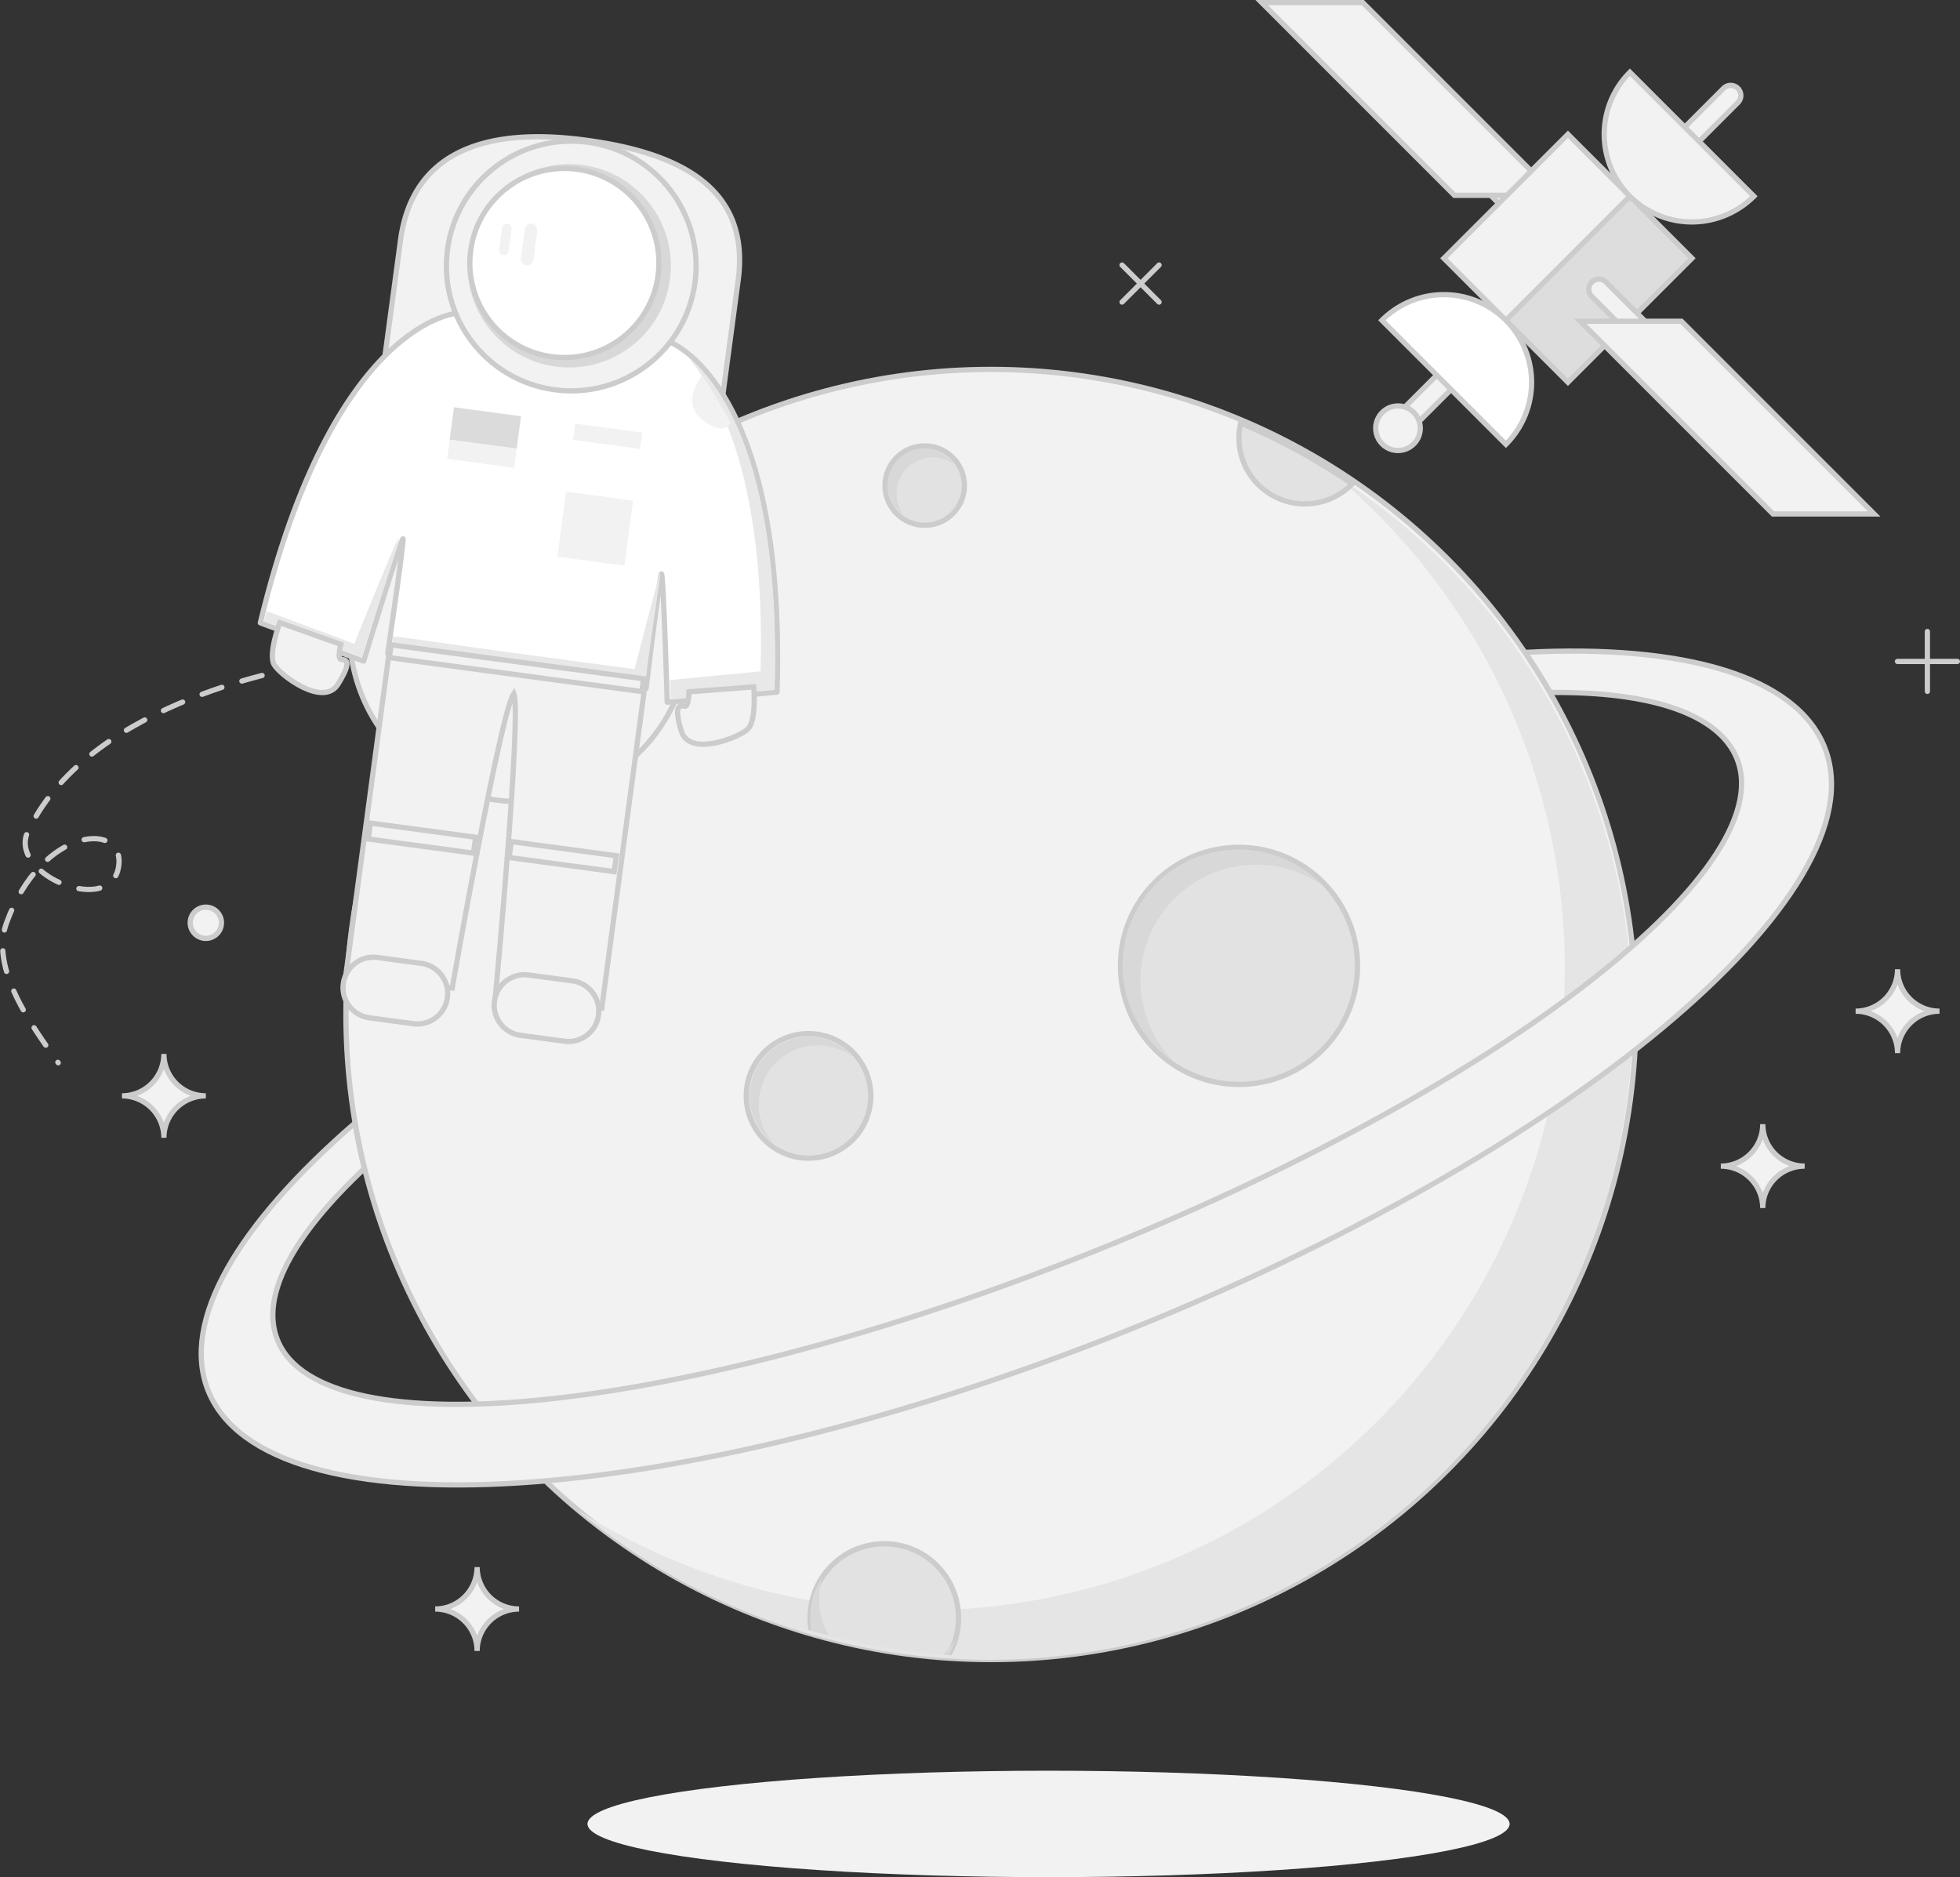 <svg xmlns="http://www.w3.org/2000/svg" xmlns:xlink="http://www.w3.org/1999/xlink" width="373.83" height="358.01" viewBox="0 0 373.83 358.01"><rect x="0" y="0" width="373.83" height="358.01" fill="#333333" stroke="none"/><defs><style>.cls-1,.cls-2,.cls-3{fill:none;}.cls-10,.cls-12,.cls-14,.cls-2,.cls-3,.cls-4,.cls-6{stroke:#ccc;}.cls-10,.cls-2,.cls-3{stroke-linecap:round;stroke-linejoin:round;}.cls-2{stroke-dasharray:4;}.cls-4,.cls-9{fill:#f2f2f2;}.cls-12,.cls-14,.cls-4,.cls-6{stroke-miterlimit:10;}.cls-5{fill:#e5e5e5;}.cls-6{fill:#e2e2e2;}.cls-7{fill:#d8d8d8;}.cls-8{clip-path:url(#clip-path);}.cls-10,.cls-12{fill:#fff;}.cls-11{fill:#e8e8e8;}.cls-13{fill:#dbdbdb;}.cls-14{fill:#ddd;}</style><clipPath id="clip-path"><circle class="cls-1" cx="189.01" cy="192.85" r="123.03"/></clipPath></defs><title>待开发</title><g id="图层_2" data-name="图层 2"><g id="图层_1-2" data-name="图层 1"><path class="cls-2" d="M57.81,127.14s-40.14,6.14-52.26,31c-4.79,8.14,15.07,16.73,17,7.53S8,157.27,1.23,176.06c-3.2,8.79,4.9,19.61,9.87,26.63"/><line class="cls-3" x1="361.9" y1="126.15" x2="373.33" y2="126.15"/><line class="cls-3" x1="367.61" y1="120.44" x2="367.61" y2="131.86"/><line class="cls-3" x1="214.01" y1="50.55" x2="221.07" y2="57.61"/><line class="cls-3" x1="221.07" y1="50.55" x2="214.01" y2="57.61"/><circle class="cls-4" cx="39.26" cy="175.99" r="2.98"/><circle class="cls-4" cx="189.01" cy="193.48" r="123.03"/><path class="cls-5" d="M254.64,90.64A122.56,122.56,0,0,1,110.17,288,122.55,122.55,0,1,0,254.64,90.64Z"/><circle class="cls-6" cx="154.21" cy="209.01" r="11.88"/><path class="cls-7" d="M144.72,210.67a11.25,11.25,0,0,1,18-9.06A11.26,11.26,0,1,0,147.45,218,11.21,11.21,0,0,1,144.72,210.67Z"/><circle class="cls-6" cx="236.31" cy="184.21" r="22.61"/><path class="cls-7" d="M217.53,187a22.09,22.09,0,0,1,34.58-18.22,22.09,22.09,0,1,0-28.35,33.58A22,22,0,0,1,217.53,187Z"/><path class="cls-4" d="M344.21,222.4a8,8,0,0,0-8,8h0a8,8,0,0,0-8-8h0a8,8,0,0,0,8-8h0a8,8,0,0,0,8,8Z"/><path class="cls-4" d="M99,306.87a8,8,0,0,0-8,8h0a8,8,0,0,0-8-8h0a8,8,0,0,0,8-8h0a8,8,0,0,0,8,8Z"/><path class="cls-4" d="M39.26,209a8,8,0,0,0-8,8h0a8,8,0,0,0-8-8h0a8,8,0,0,0,8-8h0a8,8,0,0,0,8,8Z"/><path class="cls-4" d="M369.92,192.85a8,8,0,0,0-8,8h0a8,8,0,0,0-8-8h0a8,8,0,0,0,8-8h0a8,8,0,0,0,8,8Z"/><circle class="cls-6" cx="176.37" cy="92.61" r="7.57"/><path class="cls-7" d="M171,94.23A6.94,6.94,0,0,1,182,88.55a6.95,6.95,0,1,0-9.68,9.68A6.91,6.91,0,0,1,171,94.23Z"/><path class="cls-6" d="M248.9,96.1a12.54,12.54,0,0,0,9-3.81,122.74,122.74,0,0,0-21.26-11.61A12.55,12.55,0,0,0,248.9,96.1Z"/><g class="cls-8"><circle class="cls-6" cx="168.66" cy="308.58" r="14.16"/><path class="cls-7" d="M170.39,319.09a14.17,14.17,0,0,1-13.54-18.32,14.16,14.16,0,1,0,25.35,12A14.14,14.14,0,0,1,170.39,319.09Z"/></g><ellipse class="cls-9" cx="199.99" cy="347.86" rx="87.94" ry="10.15"/><path class="cls-4" d="M131.26,124.76A32.45,32.45,0,0,1,94.79,152.6h0a32.45,32.45,0,0,1-27.84-36.48l9.44-70.3c2.38-17.76,17.54-21.47,35.3-19.09h0c17.76,2.38,31.48,9,29.1,26.72Z"/><path class="cls-4" d="M98.88,127.54l-.48-.06-24.15-3.24L66,185.7l20.25,2.72S95.48,135.73,98,132.26c1.52,4-3.47,57.27-3.47,57.27l20.25,2.72L123,130.79Z"/><path class="cls-10" d="M127.45,65.11l-20.07-2.69L87.32,59.72s-23.69,1.21-37.67,59.07l19.71,7.3s7.37-24.1,7.52-23.3-2.93,21.84-2.93,21.84L98.58,128h0l24.64,3.31s2.57-21.11,2.93-21.84,1.11,24.46,1.11,24.46L148.2,132C150,72.53,127.45,65.11,127.45,65.11Z"/><path class="cls-11" d="M123.49,127c.82-6.52,2.7-18.29,2.42-17.73-.35.72-4.88,18.35-4.88,18.35l-25.79-3.46h0L75,121.33l-.42,2.91,24.07,3.33h0L123,130.83S123.21,129.26,123.49,127Z"/><path class="cls-11" d="M70.44,120.63s5.79-17.14,5.64-17.93-8.51,20.08-8.51,20.08l-16.75-6.24c-.16.65-.33,1.31-.49,2L69,125.38s.61-2,1.48-4.81Z"/><path class="cls-11" d="M131.06,67.89c6.32,7.51,15,24.07,14,60.15l-17.29,1.66c.07,2.23.12,3.72.12,3.72l19.85-1.82C149,88.49,137.35,73.05,131.06,67.89Z"/><circle class="cls-4" cx="108.95" cy="50.73" r="23.81" transform="translate(44.17 151.96) rotate(-82.35)"/><circle class="cls-7" cx="108.95" cy="50.73" r="19.42" transform="matrix(0.13, -0.99, 0.99, 0.13, 44.18, 151.96)"/><circle class="cls-12" cx="107.64" cy="50.16" r="18.03" transform="translate(43.6 150.16) rotate(-82.35)"/><path class="cls-9" d="M101.73,49.59a1.22,1.22,0,0,1-1.37,1h0a1.22,1.22,0,0,1-1-1.37l.75-5.59a1.22,1.22,0,0,1,1.37-1h0a1.22,1.22,0,0,1,1,1.37Z"/><path class="cls-9" d="M97,47.87a.92.92,0,0,1-1,.79h0a.92.92,0,0,1-.79-1l.57-4.21a.92.92,0,0,1,1-.79h0a.92.92,0,0,1,.79,1Z"/><path class="cls-4" d="M85.33,190.24a5.79,5.79,0,0,1-6.51,5l-8.34-1.12a5.79,5.79,0,0,1-5-6.51h0a5.79,5.79,0,0,1,6.51-5l8.34,1.12a5.79,5.79,0,0,1,5,6.51Z"/><rect class="cls-4" x="97.25" y="103.14" width="2.46" height="48.59" transform="translate(-40.91 208.08) rotate(-82.35)"/><rect class="cls-9" x="107.28" y="94.37" width="12.52" height="12.9" transform="translate(-1.51 199.93) rotate(-82.35)"/><rect class="cls-9" x="114.34" y="76.74" width="3.13" height="12.9" transform="translate(18.02 187) rotate(-82.35)"/><rect class="cls-13" x="89.44" y="75.19" width="6.26" height="12.9" transform="translate(-0.67 162.51) rotate(-82.35)"/><rect class="cls-9" x="90.06" y="80.08" width="3.7" height="12.9" transform="translate(-6.07 166.12) rotate(-82.36)"/><path class="cls-9" d="M133.84,71.69s-4.1,4.93,0,8.29,5.54.75,5.54.75S135.54,73.6,133.84,71.69Z"/><path class="cls-4" d="M53.35,118.74s-2.21,6-1.08,8,9.39,8.25,12.2,3.74,1.49-4.68.63-4.7-.09-2.88-.09-2.88Z"/><path class="cls-4" d="M143.76,131s.56,6.34-1.08,8-11.23,5.48-12.75.39-.2-4.91.63-4.7.85-2.75.85-2.75Z"/><rect class="cls-4" x="78.94" y="149.72" width="3.06" height="20.25" transform="translate(-88.66 218.32) rotate(-82.35)"/><rect class="cls-4" x="105.8" y="153.27" width="3.06" height="20.21" transform="translate(-68.88 248) rotate(-82.35)"/><path class="cls-4" d="M114.16,193.58a5.79,5.79,0,0,1-6.51,5l-8.34-1.12a5.79,5.79,0,0,1-5-6.51h0a5.79,5.79,0,0,1,6.51-5l8.33,1.12a5.79,5.79,0,0,1,5,6.51Z"/><path class="cls-4" d="M348,142.51c-5.4-13.57-26.77-19.67-57.1-18.09q2.53,3.73,4.78,7.65c19.22-.21,32.22,4.11,35.62,12.66,8.56,21.52-46.82,63.77-123.71,94.36S61.48,277,52.91,255.53c-3.33-8.38,3-19.9,16.58-32.66-.7-2.86-1.3-5.75-1.8-8.68-22.27,19.29-33.29,37.7-28,51,11.06,27.8,89.05,22.87,174.2-11S359.1,170.31,348,142.51Z"/><rect class="cls-4" x="285.43" y="29.4" width="3.86" height="16.34" transform="translate(57.6 214.2) rotate(-45)"/><polygon class="cls-4" points="277.4 37.25 240.65 0.5 259.93 0.5 296.68 37.25 277.4 37.25"/><path class="cls-4" d="M328.73,16.85a1.93,1.93,0,1,1,2.73,2.73l-11,11-2.73-2.73Z"/><path class="cls-4" d="M266.64,78.94l11-11,2.73,2.73-11,11a1.93,1.93,0,0,1-2.73-2.73Z"/><polygon class="cls-4" points="275.39 49.26 299.05 25.61 310.87 37.43 302.69 52.9 287.22 61.09 275.39 49.26"/><rect class="cls-14" x="288.24" y="46.81" width="33.45" height="16.72" transform="translate(50.31 231.8) rotate(-45)"/><path class="cls-4" d="M334.52,37.43a16.72,16.72,0,0,1-23.65-23.65Z"/><path class="cls-12" d="M287.22,84.74a16.72,16.72,0,0,0-23.65-23.65Z"/><path class="cls-4" d="M303.59,53.81a1.93,1.93,0,0,1,2.73,0l11.55,11.55-2.73,2.73L303.59,56.54A1.93,1.93,0,0,1,303.59,53.81Z"/><polygon class="cls-4" points="338.16 98.02 301.41 61.27 320.7 61.27 357.45 98.02 338.16 98.02"/><circle class="cls-4" cx="266.64" cy="81.67" r="4.25"/></g></g></svg>